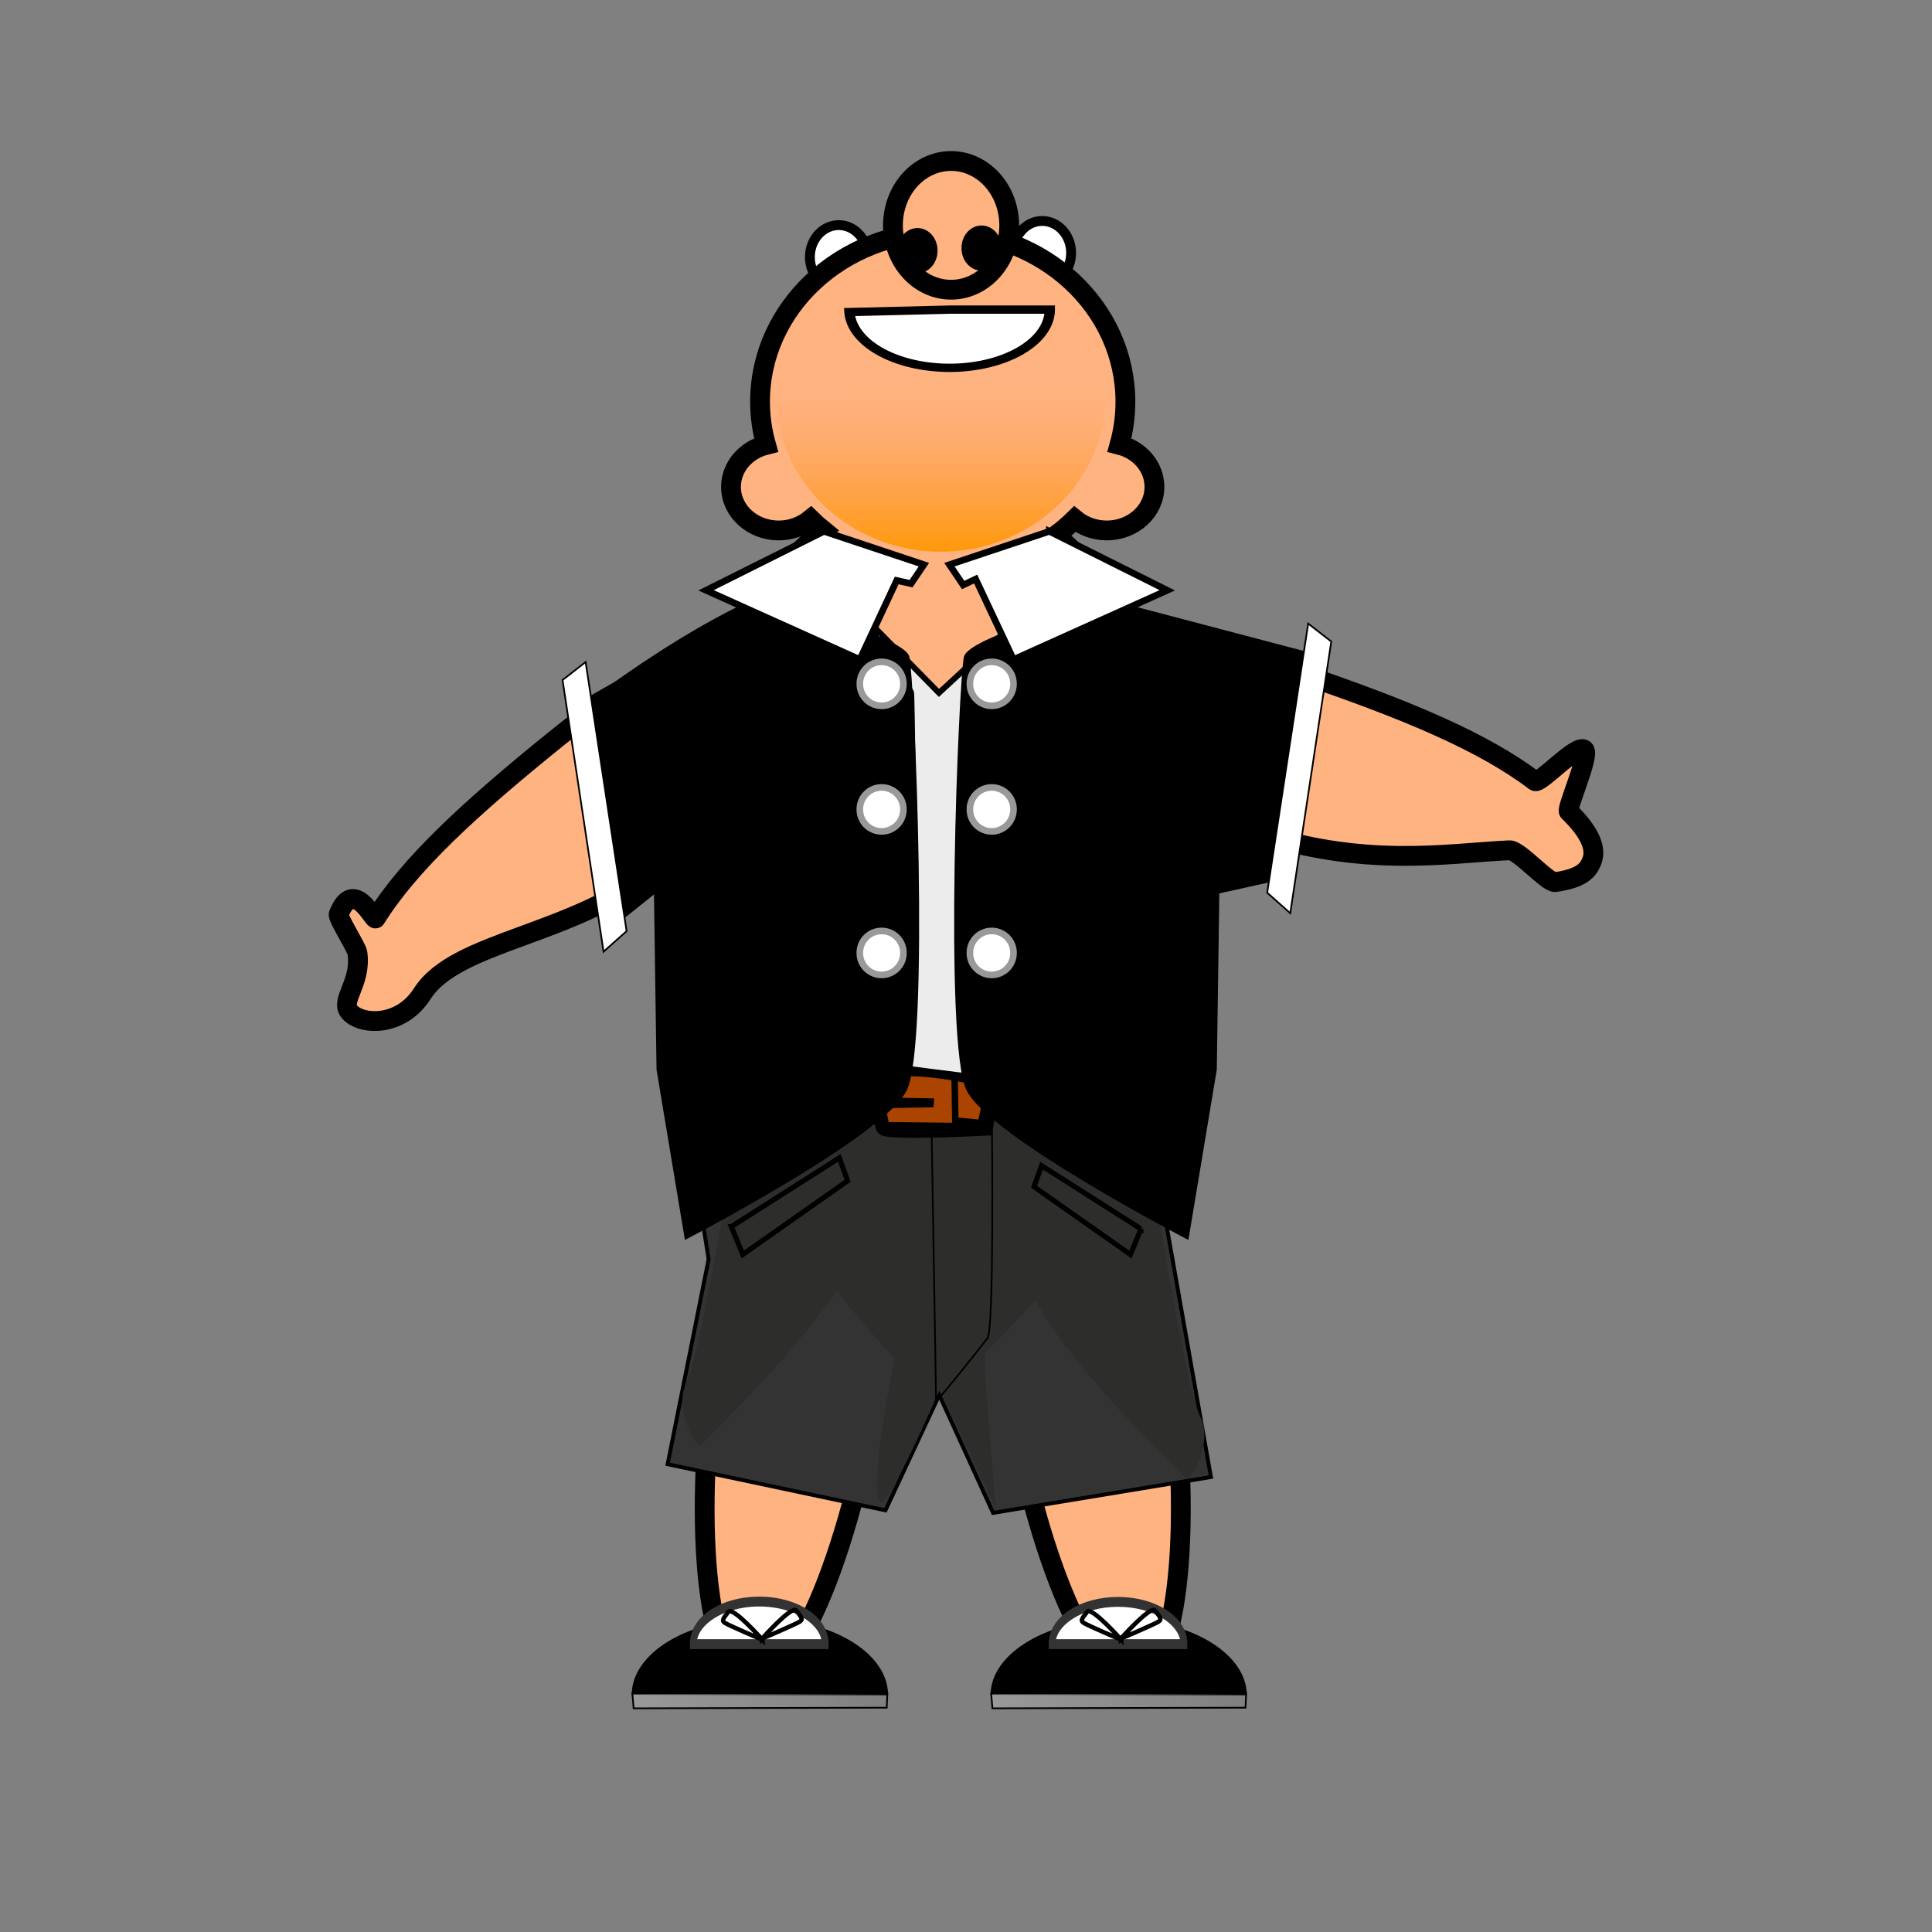 <svg:svg xmlns:dc="http://purl.org/dc/elements/1.1/" xmlns:ns1="http://sodipodi.sourceforge.net/DTD/sodipodi-0.dtd" xmlns:ns2="http://www.inkscape.org/namespaces/inkscape" xmlns:ns3="http://www.w3.org/1999/xlink" xmlns:ns5="http://creativecommons.org/ns#" xmlns:rdf="http://www.w3.org/1999/02/22-rdf-syntax-ns#" xmlns:svg="http://www.w3.org/2000/svg" height="1138.236" id="svg2" version="1.1" viewBox="-196.591 -89.009 1138.236 1138.236" width="1138.236" ns1:docname="New document 1" ns2:version="0.47 r22583">
  <svg:rect x="-196.591" y="-89.009" width="1138.236" height="1138.236" fill="#808080" stroke="none"/>
  <svg:defs id="defs4">
    <svg:linearGradient id="linearGradient3705" ns2:collect="always">
      <svg:stop id="stop3707" offset="0" style="stop-color:#999999" />
      <svg:stop id="stop3709" offset="1" style="stop-color:#999999;stop-opacity:0" />
    </svg:linearGradient>
    <svg:linearGradient gradientUnits="userSpaceOnUse" id="linearGradient4052" x1="-292.12" x2="-292.12" y1="332.17" y2="281.59" ns2:collect="always">
      <svg:stop id="stop3665" offset="0" style="stop-color:#ff9908" />
      <svg:stop id="stop3667" offset="1" style="stop-color:#ff9955;stop-opacity:0" />
    </svg:linearGradient>
    <svg:linearGradient gradientTransform="translate(211.38)" gradientUnits="userSpaceOnUse" id="linearGradient4059" x1="168.98" x2="320.21" y1="1021" y2="1021" ns2:collect="always" ns3:href="#linearGradient3705" />
    <svg:linearGradient gradientUnits="userSpaceOnUse" id="linearGradient4067" x1="168.98" x2="320.21" y1="1021" y2="1021" ns2:collect="always" ns3:href="#linearGradient3705" />
  </svg:defs>
  <ns1:namedview bordercolor="#666666" borderopacity="1.0" id="base" pagecolor="#ffffff" showgrid="false" ns2:current-layer="layer1" ns2:cx="373.99719" ns2:cy="458.96683" ns2:document-units="px" ns2:pageopacity="0.0" ns2:pageshadow="2" ns2:window-height="963" ns2:window-maximized="1" ns2:window-width="1280" ns2:window-x="-9" ns2:window-y="-9" ns2:zoom="0.75931414" />
  <svg:g id="layer1" transform="translate(6.496 -108.13)" ns2:groupmode="layer" ns2:label="Layer 1">
    <svg:g id="g4101">
      <svg:path d="m356.32 277.06a21.138 23.403 0 1 1 -42.276 0 21.138 23.403 0 1 1 42.276 0z" id="path2845" style="stroke:#000000;stroke-width:7.2;fill:#ffffff" transform="matrix(.805 0 0 .805 21.26 -52.441)" ns1:cx="335.18567" ns1:cy="277.05661" ns1:rx="21.137835" ns1:ry="23.402603" ns1:type="arc" />
      <svg:path d="m356.32 277.06a21.138 23.403 0 1 1 -42.276 0 21.138 23.403 0 1 1 42.276 0z" id="path2847" style="stroke:#000000;stroke-width:7.2;fill:#ffffff" transform="matrix(.805 0 0 .805 141.11 -54.887)" ns1:cx="335.18567" ns1:cy="277.05661" ns1:rx="21.137835" ns1:ry="23.402603" ns1:type="arc" />
      <svg:path d="m352.32 155.58c-59.436 0-107.63 44.851-107.63 100.23 0 8.786 1.259 17.293 3.544 25.413-11.889 3-20.654 12.946-20.654 24.755 0 14.184 12.612 25.666 28.147 25.666 7.235 0 13.797-2.534 18.781-6.632 2.353 2.296 4.816 4.5 7.391 6.581-15.536 11.995-29.688 28.048-41.967 47.333-32.871 15.61-73.71 41.852-115.12 75.277-51.286 41.4-86.664 74.067-106.58 105.99-1.036 1.66-12.963-24.768-21.789-2.427-0.753 1.905 10.612 19.714 11.045 22.724 2.521 17.537-10.272 27.888-4.775 34.647 6.536 8.036 30.114 9.469 42.926-10.527 20.41-31.855 88.649-33.368 140.38-75.128 2.392-1.931 4.794-3.835 7.138-5.771-1.474 14.3-2.278 29-2.278 43.992 0 67.705 15.664 129.34 41.309 175.66-4.763 20.032-8.904 41.692-12.251 64.444-15.777 107.23-7.081 197.27 19.439 201.08 26.445 3.791 60.605-79.601 76.441-186.4 10.6 3.708 21.586 5.67 32.855 5.67 13.726 0 27.044-2.914 39.739-8.353 0.086 0.595 0.165 1.176 0.253 1.772 15.777 107.23 50.073 191.11 76.593 187.31 26.521-3.802 35.267-93.843 19.49-201.08-3.875-26.341-8.91-51.243-14.63-73.809 22.685-45.109 36.297-103.07 36.297-166.3 0-24.744-2.071-48.7-5.974-71.379 10.62 4.153 21.609 8.186 32.956 12.048 66.401 22.604 115.55 13.449 152.85 11.693 5.503-0.259 22.535 19.407 26.966 18.753 15.151-2.236 19.516-6.563 21.762-13.083 2.644-7.675-2.496-17.508-13.8-28.458-1.663-1.611 12.559-33.278 9.141-36.427-4.265-3.93-26.325 20.564-29.117 18.438-29.947-22.799-74.934-41.802-136.17-62.647-36.23-12.333-70.889-21.276-100.99-26.577-12.81-22.678-28.08-41.536-45.055-55.534 3.958-2.916 7.657-6.12 11.137-9.517 4.986 4.104 11.59 6.632 18.832 6.632 15.534 0 28.096-11.482 28.096-25.666 0-11.809-8.715-21.755-20.604-24.755 2.283-8.125 3.493-16.623 3.493-25.413 0-55.384-48.189-100.23-107.63-100.23z" id="path2816" style="stroke:#000000;stroke-width:11.664;fill:#ffb380" ns1:nodetypes="cscsscccssssssscscsscscssscscsssssssscccsscsc" />
      <svg:path d="m356.32 277.06a21.138 23.403 0 1 1 -42.276 0 21.138 23.403 0 1 1 42.276 0z" id="path2835" style="stroke:#000000;stroke-width:7.2;fill:#ffb380" transform="matrix(1.62 0 0 1.62 -185.75 -296.95)" ns1:cx="335.18567" ns1:cy="277.05661" ns1:rx="21.137835" ns1:ry="23.402603" ns1:type="arc" />
      <svg:path d="m-221.95 281.59a70.208 50.58 0 0 1 -140.35 2.11l70.147-2.11z" id="path2843" style="stroke:#000000;stroke-width:7.2;fill:#ffffff" transform="matrix(.841 0 0 .679 602.06 10.338)" ns1:cx="-292.15506" ns1:cy="281.58615" ns1:end="3.0998707" ns1:rx="70.207809" ns1:ry="50.579819" ns1:start="0" ns1:type="arc" />
      <svg:path d="m395.58 664.33-90.591-1.51-95.12 69.453 4.529 28.687-24.158 120.79 128.34 27.177 31.707-67.943 31.707 69.453 128.34-21.138-31.707-179.67-83.041-45.295z" id="path3671" style="stroke:#000000;stroke-width:2.3;fill:#333333" />
      <svg:path d="m350.53 837.73s-30.482 70.912-35.114 66.265c-7.158-7.182 8.425-84.477 8.425-84.477s-63.673-69.378-68.792-92.415c-7.902-35.558 57.947-53.996 57.947-53.996l100.09 1.317s32.924 30.29 40.826 46.094c5.29 10.58-43.719 62.473-76.698 95.625-1.632 1.641 6.424 91.698 6.424 91.698l-33.109-70.112z" id="path3782" style="fill:#2d2d2c" ns1:nodetypes="cscsccsscc" />
      <svg:path d="m318.58 655.27s-7.549 27.177-1.51 30.197c6.039 3.02 61.904 0 61.904 0l4.529-27.177s-58.884-15.098-64.923-3.02z" id="path3675" style="stroke:#000000;stroke-width:5.3;fill:#aa4400" />
      <svg:path d="m209.27 870.66s85.604-81.653 93.505-117.21c7.902-35.558-40.826-68.483-40.826-68.483l-34.241 19.755s-18.438 113.26-26.34 129.06c-7.902 15.804 5.268 36.875 7.902 36.875z" id="path3808" style="fill:#2d2d2c" ns1:nodetypes="csccsc" />
      <svg:path d="m333.65 426.84-29.673-46.423 46.125 46.935 44.063-40.784-28.907 40.273-0.658 184.38s7.243 42.143 4.609 42.143-47.411-5.926-47.411-5.926 15.804-85.604 14.487-102.07c-1.317-16.462-1.976-119.19-2.634-118.53z" id="path3862" style="stroke:#000000;stroke-width:3.4;fill:#ececec" ns1:nodetypes="ccccccscsc" />
      <svg:path d="m241.58 374.44-108.71 61.904 19.628 132.87 30.197-24.158 1.51 104.18 16.608 99.65s116.26-60.394 129.85-87.571c13.589-27.177 4.529-243.09 1.51-255.16-3.02-12.079-87.571-34.726-90.591-31.707z" id="path3625" style="stroke:#000000;stroke-width:1px;fill:#000000" />
      <svg:path d="m282.34 332.17 58.884 19.628-7.567 11.2-8.444-1.897-21.735 46.562-90.591-40.766 69.453-34.726z" id="path2851" style="stroke:#000000;stroke-width:3.9;fill:#ffffff" ns1:nodetypes="ccccccc" />
      <svg:path d="m166.08 567.7-24.15-158.53-13.59 10.57 24.15 160.04 13.59-12.08z" id="path3627" style="stroke:#000000;stroke-width:1px;fill:#ffffff" />
      <svg:path d="m330.66 440.12a12.834 12.834 0 1 1 -25.667 0 12.834 12.834 0 1 1 25.667 0z" id="path3629" style="stroke:#999999;stroke-width:3.9;fill:#ffffff" transform="translate(-1.51 -18.118)" ns1:cx="317.82245" ns1:cy="440.1199" ns1:rx="12.833685" ns1:ry="12.833685" ns1:type="arc" />
      <svg:path d="m330.66 440.12a12.834 12.834 0 1 1 -25.667 0 12.834 12.834 0 1 1 25.667 0z" id="path3631" style="stroke:#999999;stroke-width:3.9;fill:#ffffff" transform="translate(-1.51 55.864)" ns1:cx="317.82245" ns1:cy="440.1199" ns1:rx="12.833685" ns1:ry="12.833685" ns1:type="arc" />
      <svg:path d="m330.66 440.12a12.834 12.834 0 1 1 -25.667 0 12.834 12.834 0 1 1 25.667 0z" id="path3633" style="stroke:#999999;stroke-width:3.9;fill:#ffffff" transform="translate(-1.51 140.42)" ns1:cx="317.82245" ns1:cy="440.1199" ns1:rx="12.833685" ns1:ry="12.833685" ns1:type="arc" />
      <svg:path d="m496.06 890.41s-85.604-81.653-93.505-117.21c-7.902-35.558 40.826-68.483 40.826-68.483l34.241 19.755s18.438 113.26 26.34 129.06c7.902 15.804-5.268 36.875-7.902 36.875z" id="path3806" style="fill:#2d2d2c" ns1:nodetypes="csccsc" />
      <svg:path d="m455.91 374.44 114.75 30.197-15.098 131.36-40.766 9.059-1.51 104.18-16.608 99.65s-116.26-60.394-129.85-87.571c-13.589-27.177-4.529-243.09-1.51-255.16 3.02-12.079 87.571-34.726 90.591-31.707z" id="path3645" style="stroke:#000000;stroke-width:1px;fill:#000000" ns1:nodetypes="ccccccssc" />
      <svg:path d="m415.15 332.17-58.884 19.628 8.088 11.971 7.367-3.492 22.291 47.385 90.591-40.766-69.453-34.726z" id="path3647" style="stroke:#000000;stroke-width:3.9;fill:#ffffff" ns1:nodetypes="ccccccc" />
      <svg:path d="m543.48 545.05 24.158-158.53 13.589 10.569-24.158 160.04-13.589-12.079z" id="path3649" style="stroke:#000000;stroke-width:1px;fill:#ffffff" ns1:nodetypes="ccccc" />
      <svg:path d="m330.66 440.12a12.834 12.834 0 1 1 -25.667 0 12.834 12.834 0 1 1 25.667 0z" id="path3651" style="stroke:#999999;stroke-width:3.9;fill:#ffffff" transform="matrix(-1 0 0 1 699 -18.118)" ns1:cx="317.82245" ns1:cy="440.1199" ns1:rx="12.833685" ns1:ry="12.833685" ns1:type="arc" />
      <svg:path d="m330.66 440.12a12.834 12.834 0 1 1 -25.667 0 12.834 12.834 0 1 1 25.667 0z" id="path3653" style="stroke:#999999;stroke-width:3.9;fill:#ffffff" transform="matrix(-1 0 0 1 699 55.864)" ns1:cx="317.82245" ns1:cy="440.1199" ns1:rx="12.833685" ns1:ry="12.833685" ns1:type="arc" />
      <svg:path d="m330.66 440.12a12.834 12.834 0 1 1 -25.667 0 12.834 12.834 0 1 1 25.667 0z" id="path3655" style="stroke:#999999;stroke-width:3.9;fill:#ffffff" transform="matrix(-1 0 0 1 699 140.42)" ns1:cx="317.82245" ns1:cy="440.1199" ns1:rx="12.833685" ns1:ry="12.833685" ns1:type="arc" />
      <svg:path d="m46.805 187.22a23.403 30.197 0 1 1 -46.805 0 23.403 30.197 0 1 1 46.805 0z" id="path3657" style="stroke:#000000;stroke-width:3.9;fill:#000000" transform="matrix(.466 0 0 .411 326.54 89.834)" ns1:cx="23.402603" ns1:cy="187.22083" ns1:rx="23.402603" ns1:ry="30.196907" ns1:type="arc" />
      <svg:path d="m46.805 187.22a23.403 30.197 0 1 1 -46.805 0 23.403 30.197 0 1 1 46.805 0z" id="path3659" style="stroke:#000000;stroke-width:3.9;fill:#000000" transform="matrix(.466 0 0 .411 364.29 88.324)" ns1:cx="23.402603" ns1:cy="187.22083" ns1:rx="23.402603" ns1:ry="30.196907" ns1:type="arc" />
      <svg:path d="m-221.95 281.59a70.208 50.58 0 0 1 -140.35 2.11l70.147-2.11z" id="path3661" style="fill:url(#linearGradient4052)" transform="matrix(1.385 0 0 1.832 755.87 -264.23)" ns1:cx="-292.15506" ns1:cy="281.58615" ns1:end="3.0998707" ns1:rx="70.207809" ns1:ry="50.579819" ns1:start="0" ns1:type="arc" />
      <svg:path d="m325.37 665.84 21.893 0.377-0.377 5.285-22.648 0.377-5.285 0.755 1.51 7.549 37.369 0.377-0.377-24.912h3.775l0.377 21.893 11.701 1.132 2.642-11.701 6.794 8.304-4.529 9.814-60.394 2.265-5.662-9.437 7.927-10.946 5.285-1.132z" id="path3677" style="fill:#000000" />
      <svg:g id="g3687">
        <svg:path d="m304.99 1013.1a75.492 33.217 0 1 1 -150.98 0h75.492z" id="path3679" style="fill:#000000" transform="matrix(1 0 0 -1.352 15.098 2387.6)" ns1:cx="229.49649" ns1:cy="1013.1062" ns1:end="3.1415927" ns1:rx="75.492264" ns1:ry="33.216599" ns1:start="0" ns1:type="arc" />
        <svg:path d="m304.99 1013.1a75.492 33.217 0 1 1 -150.98 0h75.492z" id="path3681" style="stroke:#333333;stroke-width:7.757;fill:#ffffff" transform="matrix(0.515 0 0 -0.75 126.03 1747.6)" ns1:cx="229.49649" ns1:cy="1013.1062" ns1:end="3.1415927" ns1:rx="75.492264" ns1:ry="33.216599" ns1:start="0" ns1:type="arc" />
        <svg:path d="m246.15 985.22s-17.659-19.874-20.116-16.511c-2.457 3.363-4.453 5.045-1.996 6.574s21.959 9.937 22.112 9.937z" id="path3683" style="stroke:#000000;stroke-width:2.596;fill:none" />
        <svg:path d="m245.94 984.47s17.659-19.874 20.116-16.511c2.457 3.363 4.453 5.045 1.996 6.574s-21.959 9.937-22.112 9.937z" id="path3685" style="stroke:#000000;stroke-width:2.596;fill:none" />
      </svg:g>
      <svg:path d="m169.48 1016.9 150.23-0.378-0.376 8.684-149.11 0.377-0.751-8.684z" id="path3703" style="stroke:#000000;stroke-width:.998px;fill:url(#linearGradient4067)" ns1:nodetypes="ccccc" />
      <svg:g id="g3723" transform="translate(211.38)">
        <svg:path d="m304.99 1013.1c0 18.345-33.799 33.217-75.492 33.217s-75.492-14.872-75.492-33.217h75.492z" id="path3725" style="fill:#000000" transform="matrix(1 0 0 -1.352 15.098 2387.6)" ns1:cx="229.49649" ns1:cy="1013.1062" ns1:end="3.1415927" ns1:rx="75.492264" ns1:ry="33.216599" ns1:start="0" ns1:type="arc" />
        <svg:path d="m304.99 1013.1c0 18.345-33.799 33.217-75.492 33.217s-75.492-14.872-75.492-33.217h75.492z" id="path3727" style="stroke:#333333;stroke-width:7.757;fill:#ffffff" transform="matrix(0.515 0 0 -0.75 126.03 1747.6)" ns1:cx="229.49649" ns1:cy="1013.1062" ns1:end="3.1415927" ns1:rx="75.492264" ns1:ry="33.216599" ns1:start="0" ns1:type="arc" />
        <svg:path d="m246.15 985.22s-17.659-19.874-20.116-16.511c-2.457 3.363-4.453 5.045-1.996 6.574s21.959 9.937 22.112 9.937z" id="path3729" style="stroke:#000000;stroke-width:2.596;fill:none" />
        <svg:path d="m245.94 984.47s17.659-19.874 20.116-16.511c2.457 3.363 4.453 5.045 1.996 6.574s-21.959 9.937-22.112 9.937z" id="path3731" style="stroke:#000000;stroke-width:2.596;fill:none" />
      </svg:g>
      <svg:path d="m380.86 1016.9 150.23-0.378-0.376 8.684-149.11 0.377-0.751-8.684z" id="path3733" style="stroke:#000000;stroke-width:.998px;fill:url(#linearGradient4059)" ns1:nodetypes="ccccc" />
      <svg:path d="m348.41 844.32-2.634-159.35h35.558s1.317 117.21-2.634 122.48c-3.951 5.268-28.974 36.875-30.29 36.875z" id="path3856" style="stroke:#000000;stroke-width:1px;fill:none" />
      <svg:path d="m227.79 741.8 63.648-40.504 4.822 13.501-61.72 43.397-6.751-16.394z" id="path3858" style="stroke:#000000;stroke-width:3;fill:none" />
      <svg:path d="m469.1 743.14-58.558-37.264-4.436 12.421 56.783 39.926 6.211-15.083z" id="path3860" style="stroke:#000000;stroke-width:3;fill:none" />
    </svg:g>
  </svg:g>
</svg:svg>